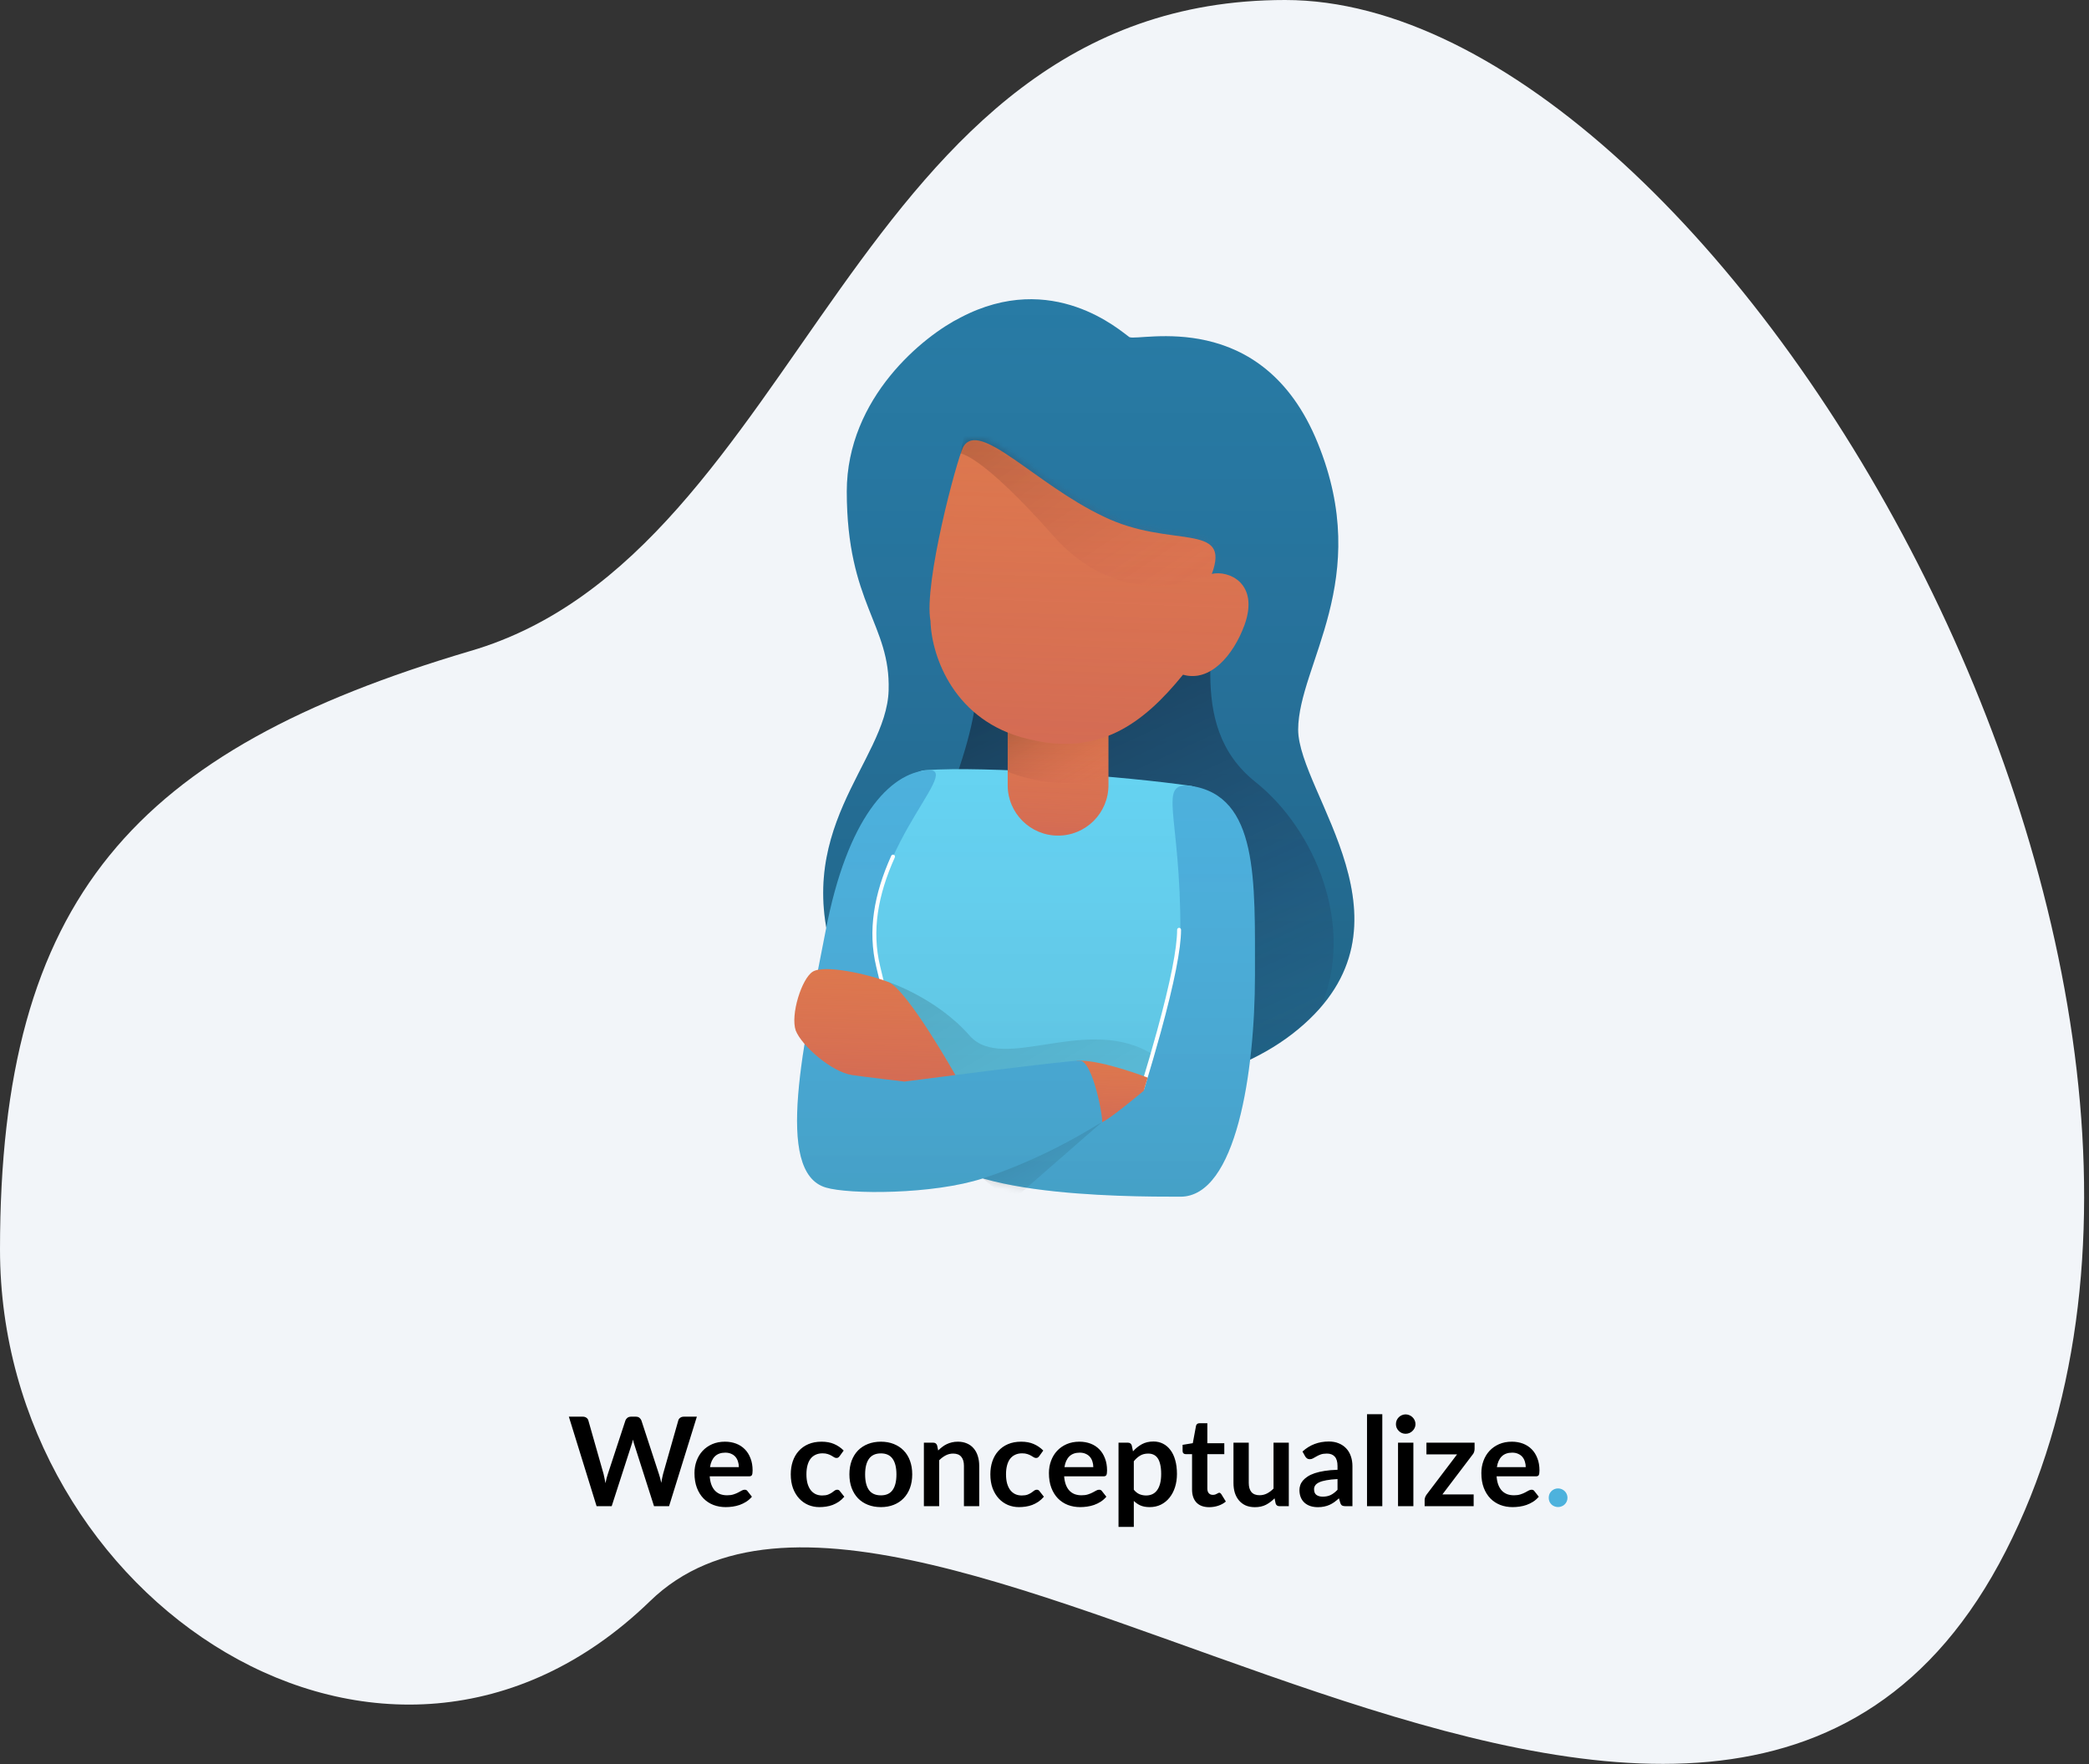 <svg width="405" height="342" viewBox="0 0 405 342" fill="none" xmlns="http://www.w3.org/2000/svg">
<rect x="0" y="0" width="405" height="342" fill="#333333" stroke="none"/>
<path fill-rule="evenodd" clip-rule="evenodd" d="M0 242.231C0 174.04 26.174 145.471 91.146 126.22C156.16 107.279 164.777 0 249.157 0C333.77 0 444.971 191 388.868 300.7C332.784 410.509 177.006 260.715 125.986 310.445C74.867 359.939 0 310.232 0 242.231Z" fill="#F2F5F9"/>
<path d="M135.102 274.648L129.714 292H126.798L123.006 280.144C122.902 279.856 122.806 279.504 122.718 279.088C122.67 279.288 122.622 279.476 122.574 279.652C122.526 279.828 122.474 279.992 122.418 280.144L118.59 292H115.662L110.286 274.648H112.986C113.266 274.648 113.498 274.716 113.682 274.852C113.874 274.98 114.002 275.156 114.066 275.38L117.018 285.76C117.082 286.016 117.142 286.296 117.198 286.6C117.262 286.896 117.326 287.208 117.39 287.536C117.454 287.2 117.522 286.884 117.594 286.588C117.674 286.292 117.758 286.016 117.846 285.76L121.254 275.38C121.318 275.196 121.442 275.028 121.626 274.876C121.818 274.724 122.05 274.648 122.322 274.648H123.27C123.55 274.648 123.778 274.716 123.954 274.852C124.13 274.988 124.262 275.164 124.35 275.38L127.746 285.76C127.914 286.256 128.066 286.828 128.202 287.476C128.306 286.844 128.422 286.272 128.55 285.76L131.502 275.38C131.55 275.18 131.67 275.008 131.862 274.864C132.062 274.72 132.298 274.648 132.57 274.648H135.102ZM143.244 284.428C143.244 284.044 143.188 283.684 143.076 283.348C142.972 283.004 142.812 282.704 142.596 282.448C142.38 282.192 142.104 281.992 141.768 281.848C141.44 281.696 141.056 281.62 140.616 281.62C139.76 281.62 139.084 281.864 138.588 282.352C138.1 282.84 137.788 283.532 137.652 284.428H143.244ZM137.592 286.216C137.64 286.848 137.752 287.396 137.928 287.86C138.104 288.316 138.336 288.696 138.624 289C138.912 289.296 139.252 289.52 139.644 289.672C140.044 289.816 140.484 289.888 140.964 289.888C141.444 289.888 141.856 289.832 142.2 289.72C142.552 289.608 142.856 289.484 143.112 289.348C143.376 289.212 143.604 289.088 143.796 288.976C143.996 288.864 144.188 288.808 144.372 288.808C144.62 288.808 144.804 288.9 144.924 289.084L145.776 290.164C145.448 290.548 145.08 290.872 144.672 291.136C144.264 291.392 143.836 291.6 143.388 291.76C142.948 291.912 142.496 292.02 142.032 292.084C141.576 292.148 141.132 292.18 140.7 292.18C139.844 292.18 139.048 292.04 138.312 291.76C137.576 291.472 136.936 291.052 136.392 290.5C135.848 289.94 135.42 289.252 135.108 288.436C134.796 287.612 134.64 286.66 134.64 285.58C134.64 284.74 134.776 283.952 135.048 283.216C135.32 282.472 135.708 281.828 136.212 281.284C136.724 280.732 137.344 280.296 138.072 279.976C138.808 279.656 139.636 279.496 140.556 279.496C141.332 279.496 142.048 279.62 142.704 279.868C143.36 280.116 143.924 280.48 144.396 280.96C144.868 281.432 145.236 282.016 145.5 282.712C145.772 283.4 145.908 284.188 145.908 285.076C145.908 285.524 145.86 285.828 145.764 285.988C145.668 286.14 145.484 286.216 145.212 286.216H137.592ZM162.788 282.292C162.7 282.404 162.612 282.492 162.524 282.556C162.444 282.62 162.324 282.652 162.164 282.652C162.012 282.652 161.864 282.608 161.72 282.52C161.576 282.424 161.404 282.32 161.204 282.208C161.004 282.088 160.764 281.984 160.484 281.896C160.212 281.8 159.872 281.752 159.464 281.752C158.944 281.752 158.488 281.848 158.096 282.04C157.704 282.224 157.376 282.492 157.112 282.844C156.856 283.196 156.664 283.624 156.536 284.128C156.408 284.624 156.344 285.188 156.344 285.82C156.344 286.476 156.412 287.06 156.548 287.572C156.692 288.084 156.896 288.516 157.16 288.868C157.424 289.212 157.744 289.476 158.12 289.66C158.496 289.836 158.92 289.924 159.392 289.924C159.864 289.924 160.244 289.868 160.532 289.756C160.828 289.636 161.076 289.508 161.276 289.372C161.476 289.228 161.648 289.1 161.792 288.988C161.944 288.868 162.112 288.808 162.296 288.808C162.536 288.808 162.716 288.9 162.836 289.084L163.688 290.164C163.36 290.548 163.004 290.872 162.62 291.136C162.236 291.392 161.836 291.6 161.42 291.76C161.012 291.912 160.588 292.02 160.148 292.084C159.716 292.148 159.284 292.18 158.852 292.18C158.092 292.18 157.376 292.04 156.704 291.76C156.032 291.472 155.444 291.056 154.94 290.512C154.436 289.968 154.036 289.304 153.74 288.52C153.452 287.728 153.308 286.828 153.308 285.82C153.308 284.916 153.436 284.08 153.692 283.312C153.956 282.536 154.34 281.868 154.844 281.308C155.348 280.74 155.972 280.296 156.716 279.976C157.46 279.656 158.316 279.496 159.284 279.496C160.204 279.496 161.008 279.644 161.696 279.94C162.392 280.236 163.016 280.66 163.568 281.212L162.788 282.292ZM170.783 279.496C171.695 279.496 172.523 279.644 173.267 279.94C174.019 280.236 174.659 280.656 175.187 281.2C175.723 281.744 176.135 282.408 176.423 283.192C176.711 283.976 176.855 284.852 176.855 285.82C176.855 286.796 176.711 287.676 176.423 288.46C176.135 289.244 175.723 289.912 175.187 290.464C174.659 291.016 174.019 291.44 173.267 291.736C172.523 292.032 171.695 292.18 170.783 292.18C169.863 292.18 169.027 292.032 168.275 291.736C167.523 291.44 166.879 291.016 166.343 290.464C165.815 289.912 165.403 289.244 165.107 288.46C164.819 287.676 164.675 286.796 164.675 285.82C164.675 284.852 164.819 283.976 165.107 283.192C165.403 282.408 165.815 281.744 166.343 281.2C166.879 280.656 167.523 280.236 168.275 279.94C169.027 279.644 169.863 279.496 170.783 279.496ZM170.783 289.9C171.807 289.9 172.563 289.556 173.051 288.868C173.547 288.18 173.795 287.172 173.795 285.844C173.795 284.516 173.547 283.504 173.051 282.808C172.563 282.112 171.807 281.764 170.783 281.764C169.743 281.764 168.971 282.116 168.467 282.82C167.971 283.516 167.723 284.524 167.723 285.844C167.723 287.164 167.971 288.172 168.467 288.868C168.971 289.556 169.743 289.9 170.783 289.9ZM181.888 281.2C182.136 280.952 182.396 280.724 182.668 280.516C182.948 280.3 183.24 280.12 183.544 279.976C183.856 279.824 184.188 279.708 184.54 279.628C184.892 279.54 185.276 279.496 185.692 279.496C186.364 279.496 186.96 279.612 187.48 279.844C188 280.068 188.432 280.388 188.776 280.804C189.128 281.212 189.392 281.704 189.568 282.28C189.752 282.848 189.844 283.476 189.844 284.164V292H186.88V284.164C186.88 283.412 186.708 282.832 186.364 282.424C186.02 282.008 185.496 281.8 184.792 281.8C184.28 281.8 183.8 281.916 183.352 282.148C182.904 282.38 182.48 282.696 182.08 283.096V292H179.116V279.688H180.928C181.312 279.688 181.564 279.868 181.684 280.228L181.888 281.2ZM201.483 282.292C201.395 282.404 201.307 282.492 201.219 282.556C201.139 282.62 201.019 282.652 200.859 282.652C200.707 282.652 200.559 282.608 200.415 282.52C200.271 282.424 200.099 282.32 199.899 282.208C199.699 282.088 199.459 281.984 199.179 281.896C198.907 281.8 198.567 281.752 198.159 281.752C197.639 281.752 197.183 281.848 196.791 282.04C196.399 282.224 196.071 282.492 195.807 282.844C195.551 283.196 195.359 283.624 195.231 284.128C195.103 284.624 195.039 285.188 195.039 285.82C195.039 286.476 195.107 287.06 195.243 287.572C195.387 288.084 195.591 288.516 195.855 288.868C196.119 289.212 196.439 289.476 196.815 289.66C197.191 289.836 197.615 289.924 198.087 289.924C198.559 289.924 198.939 289.868 199.227 289.756C199.523 289.636 199.771 289.508 199.971 289.372C200.171 289.228 200.343 289.1 200.487 288.988C200.639 288.868 200.807 288.808 200.991 288.808C201.231 288.808 201.411 288.9 201.531 289.084L202.383 290.164C202.055 290.548 201.699 290.872 201.315 291.136C200.931 291.392 200.531 291.6 200.115 291.76C199.707 291.912 199.283 292.02 198.843 292.084C198.411 292.148 197.979 292.18 197.547 292.18C196.787 292.18 196.071 292.04 195.399 291.76C194.727 291.472 194.139 291.056 193.635 290.512C193.131 289.968 192.731 289.304 192.435 288.52C192.147 287.728 192.003 286.828 192.003 285.82C192.003 284.916 192.131 284.08 192.387 283.312C192.651 282.536 193.035 281.868 193.539 281.308C194.043 280.74 194.667 280.296 195.411 279.976C196.155 279.656 197.011 279.496 197.979 279.496C198.899 279.496 199.703 279.644 200.391 279.94C201.087 280.236 201.711 280.66 202.263 281.212L201.483 282.292ZM211.962 284.428C211.962 284.044 211.906 283.684 211.794 283.348C211.69 283.004 211.53 282.704 211.314 282.448C211.098 282.192 210.822 281.992 210.486 281.848C210.158 281.696 209.774 281.62 209.334 281.62C208.478 281.62 207.802 281.864 207.306 282.352C206.818 282.84 206.506 283.532 206.37 284.428H211.962ZM206.31 286.216C206.358 286.848 206.47 287.396 206.646 287.86C206.822 288.316 207.054 288.696 207.342 289C207.63 289.296 207.97 289.52 208.362 289.672C208.762 289.816 209.202 289.888 209.682 289.888C210.162 289.888 210.574 289.832 210.918 289.72C211.27 289.608 211.574 289.484 211.83 289.348C212.094 289.212 212.322 289.088 212.514 288.976C212.714 288.864 212.906 288.808 213.09 288.808C213.338 288.808 213.522 288.9 213.642 289.084L214.494 290.164C214.166 290.548 213.798 290.872 213.39 291.136C212.982 291.392 212.554 291.6 212.106 291.76C211.666 291.912 211.214 292.02 210.75 292.084C210.294 292.148 209.85 292.18 209.418 292.18C208.562 292.18 207.766 292.04 207.03 291.76C206.294 291.472 205.654 291.052 205.11 290.5C204.566 289.94 204.138 289.252 203.826 288.436C203.514 287.612 203.358 286.66 203.358 285.58C203.358 284.74 203.494 283.952 203.766 283.216C204.038 282.472 204.426 281.828 204.93 281.284C205.442 280.732 206.062 280.296 206.79 279.976C207.526 279.656 208.354 279.496 209.274 279.496C210.05 279.496 210.766 279.62 211.422 279.868C212.078 280.116 212.642 280.48 213.114 280.96C213.586 281.432 213.954 282.016 214.218 282.712C214.49 283.4 214.626 284.188 214.626 285.076C214.626 285.524 214.578 285.828 214.482 285.988C214.386 286.14 214.202 286.216 213.93 286.216H206.31ZM219.815 288.808C220.151 289.216 220.515 289.504 220.907 289.672C221.307 289.84 221.739 289.924 222.203 289.924C222.651 289.924 223.055 289.84 223.415 289.672C223.775 289.504 224.079 289.248 224.327 288.904C224.583 288.56 224.779 288.128 224.915 287.608C225.051 287.08 225.119 286.46 225.119 285.748C225.119 285.028 225.059 284.42 224.939 283.924C224.827 283.42 224.663 283.012 224.447 282.7C224.231 282.388 223.967 282.16 223.655 282.016C223.351 281.872 223.003 281.8 222.611 281.8C221.995 281.8 221.471 281.932 221.039 282.196C220.607 282.452 220.199 282.816 219.815 283.288V288.808ZM219.659 281.368C220.163 280.8 220.735 280.34 221.375 279.988C222.015 279.636 222.767 279.46 223.631 279.46C224.303 279.46 224.915 279.6 225.467 279.88C226.027 280.16 226.507 280.568 226.907 281.104C227.315 281.632 227.627 282.288 227.843 283.072C228.067 283.848 228.179 284.74 228.179 285.748C228.179 286.668 228.055 287.52 227.807 288.304C227.559 289.088 227.203 289.768 226.739 290.344C226.283 290.92 225.727 291.372 225.071 291.7C224.423 292.02 223.695 292.18 222.887 292.18C222.199 292.18 221.611 292.076 221.123 291.868C220.635 291.652 220.199 291.356 219.815 290.98V296.02H216.851V279.688H218.663C219.047 279.688 219.299 279.868 219.419 280.228L219.659 281.368ZM234.431 292.192C233.359 292.192 232.535 291.892 231.959 291.292C231.391 290.684 231.107 289.848 231.107 288.784V281.908H229.847C229.687 281.908 229.551 281.856 229.439 281.752C229.327 281.648 229.271 281.492 229.271 281.284V280.108L231.251 279.784L231.875 276.424C231.915 276.264 231.991 276.14 232.103 276.052C232.215 275.964 232.359 275.92 232.535 275.92H234.071V279.796H237.359V281.908H234.071V288.58C234.071 288.964 234.163 289.264 234.347 289.48C234.539 289.696 234.799 289.804 235.127 289.804C235.311 289.804 235.463 289.784 235.583 289.744C235.711 289.696 235.819 289.648 235.907 289.6C236.003 289.552 236.087 289.508 236.159 289.468C236.231 289.42 236.303 289.396 236.375 289.396C236.463 289.396 236.535 289.42 236.591 289.468C236.647 289.508 236.707 289.572 236.771 289.66L237.659 291.1C237.227 291.46 236.731 291.732 236.171 291.916C235.611 292.1 235.031 292.192 234.431 292.192ZM249.865 279.688V292H248.053C247.661 292 247.413 291.82 247.309 291.46L247.105 290.476C246.601 290.988 246.045 291.404 245.437 291.724C244.829 292.036 244.113 292.192 243.289 292.192C242.617 292.192 242.021 292.08 241.501 291.856C240.989 291.624 240.557 291.3 240.205 290.884C239.853 290.468 239.585 289.976 239.401 289.408C239.225 288.832 239.137 288.2 239.137 287.512V279.688H242.101V287.512C242.101 288.264 242.273 288.848 242.617 289.264C242.969 289.672 243.493 289.876 244.189 289.876C244.701 289.876 245.181 289.764 245.629 289.54C246.077 289.308 246.501 288.992 246.901 288.592V279.688H249.865ZM259.308 286.744C258.452 286.784 257.732 286.86 257.148 286.972C256.564 287.076 256.096 287.212 255.744 287.38C255.392 287.548 255.14 287.744 254.988 287.968C254.836 288.192 254.76 288.436 254.76 288.7C254.76 289.22 254.912 289.592 255.216 289.816C255.528 290.04 255.932 290.152 256.428 290.152C257.036 290.152 257.56 290.044 258 289.828C258.448 289.604 258.884 289.268 259.308 288.82V286.744ZM252.516 281.404C253.932 280.108 255.636 279.46 257.628 279.46C258.348 279.46 258.992 279.58 259.56 279.82C260.128 280.052 260.608 280.38 261 280.804C261.392 281.22 261.688 281.72 261.888 282.304C262.096 282.888 262.2 283.528 262.2 284.224V292H260.856C260.576 292 260.36 291.96 260.208 291.88C260.056 291.792 259.936 291.62 259.848 291.364L259.584 290.476C259.272 290.756 258.968 291.004 258.672 291.22C258.376 291.428 258.068 291.604 257.748 291.748C257.428 291.892 257.084 292 256.716 292.072C256.356 292.152 255.956 292.192 255.516 292.192C254.996 292.192 254.516 292.124 254.076 291.988C253.636 291.844 253.256 291.632 252.936 291.352C252.616 291.072 252.368 290.724 252.192 290.308C252.016 289.892 251.928 289.408 251.928 288.856C251.928 288.544 251.98 288.236 252.084 287.932C252.188 287.62 252.356 287.324 252.588 287.044C252.828 286.764 253.136 286.5 253.512 286.252C253.888 286.004 254.348 285.788 254.892 285.604C255.444 285.42 256.084 285.272 256.812 285.16C257.54 285.04 258.372 284.968 259.308 284.944V284.224C259.308 283.4 259.132 282.792 258.78 282.4C258.428 282 257.92 281.8 257.256 281.8C256.776 281.8 256.376 281.856 256.056 281.968C255.744 282.08 255.468 282.208 255.228 282.352C254.988 282.488 254.768 282.612 254.568 282.724C254.376 282.836 254.16 282.892 253.92 282.892C253.712 282.892 253.536 282.84 253.392 282.736C253.248 282.624 253.132 282.496 253.044 282.352L252.516 281.404ZM267.991 274.168V292H265.027V274.168H267.991ZM274.016 279.688V292H271.04V279.688H274.016ZM274.424 276.1C274.424 276.356 274.372 276.596 274.268 276.82C274.164 277.044 274.024 277.24 273.848 277.408C273.68 277.576 273.48 277.712 273.248 277.816C273.016 277.912 272.768 277.96 272.504 277.96C272.248 277.96 272.004 277.912 271.772 277.816C271.548 277.712 271.352 277.576 271.184 277.408C271.016 277.24 270.88 277.044 270.776 276.82C270.68 276.596 270.632 276.356 270.632 276.1C270.632 275.836 270.68 275.588 270.776 275.356C270.88 275.124 271.016 274.924 271.184 274.756C271.352 274.588 271.548 274.456 271.772 274.36C272.004 274.256 272.248 274.204 272.504 274.204C272.768 274.204 273.016 274.256 273.248 274.36C273.48 274.456 273.68 274.588 273.848 274.756C274.024 274.924 274.164 275.124 274.268 275.356C274.372 275.588 274.424 275.836 274.424 276.1ZM285.882 280.912C285.882 281.12 285.846 281.324 285.774 281.524C285.702 281.724 285.606 281.888 285.486 282.016L279.642 289.72H285.702V292H276.198V290.764C276.198 290.628 276.23 290.468 276.294 290.284C276.358 290.092 276.454 289.912 276.582 289.744L282.486 281.956H276.546V279.688H285.882V280.912ZM295.798 284.428C295.798 284.044 295.742 283.684 295.63 283.348C295.526 283.004 295.366 282.704 295.15 282.448C294.934 282.192 294.658 281.992 294.322 281.848C293.994 281.696 293.61 281.62 293.17 281.62C292.314 281.62 291.638 281.864 291.142 282.352C290.654 282.84 290.342 283.532 290.206 284.428H295.798ZM290.146 286.216C290.194 286.848 290.306 287.396 290.482 287.86C290.658 288.316 290.89 288.696 291.178 289C291.466 289.296 291.806 289.52 292.198 289.672C292.598 289.816 293.038 289.888 293.518 289.888C293.998 289.888 294.41 289.832 294.754 289.72C295.106 289.608 295.41 289.484 295.666 289.348C295.93 289.212 296.158 289.088 296.35 288.976C296.55 288.864 296.742 288.808 296.926 288.808C297.174 288.808 297.358 288.9 297.478 289.084L298.33 290.164C298.002 290.548 297.634 290.872 297.226 291.136C296.818 291.392 296.39 291.6 295.942 291.76C295.502 291.912 295.05 292.02 294.586 292.084C294.13 292.148 293.686 292.18 293.254 292.18C292.398 292.18 291.602 292.04 290.866 291.76C290.13 291.472 289.49 291.052 288.946 290.5C288.402 289.94 287.974 289.252 287.662 288.436C287.35 287.612 287.194 286.66 287.194 285.58C287.194 284.74 287.33 283.952 287.602 283.216C287.874 282.472 288.262 281.828 288.766 281.284C289.278 280.732 289.898 280.296 290.626 279.976C291.362 279.656 292.19 279.496 293.11 279.496C293.886 279.496 294.602 279.62 295.258 279.868C295.914 280.116 296.478 280.48 296.95 280.96C297.422 281.432 297.79 282.016 298.054 282.712C298.326 283.4 298.462 284.188 298.462 285.076C298.462 285.524 298.414 285.828 298.318 285.988C298.222 286.14 298.038 286.216 297.766 286.216H290.146Z" fill="black"/>
<path d="M300.255 290.368C300.255 290.12 300.299 289.884 300.387 289.66C300.483 289.436 300.611 289.244 300.771 289.084C300.931 288.924 301.123 288.796 301.347 288.7C301.571 288.604 301.811 288.556 302.067 288.556C302.323 288.556 302.559 288.604 302.775 288.7C302.999 288.796 303.191 288.924 303.351 289.084C303.519 289.244 303.651 289.436 303.747 289.66C303.843 289.884 303.891 290.12 303.891 290.368C303.891 290.624 303.843 290.864 303.747 291.088C303.651 291.304 303.519 291.492 303.351 291.652C303.191 291.812 302.999 291.936 302.775 292.024C302.559 292.12 302.323 292.168 302.067 292.168C301.811 292.168 301.571 292.12 301.347 292.024C301.123 291.936 300.931 291.812 300.771 291.652C300.611 291.492 300.483 291.304 300.387 291.088C300.299 290.864 300.255 290.624 300.255 290.368Z" fill="#4DB2DD"/>
<path fill-rule="evenodd" clip-rule="evenodd" d="M164.167 95.286C164.188 77.004 179.163 65.074 186.234 61.551C204.074 52.199 217.25 64.186 218.954 65.356C220.892 66.25 244.723 59.362 255.479 85.901C266.268 112.409 251.742 128.799 251.674 141.449C251.742 153.863 276.168 179.253 251.674 199.534C227.316 219.801 172.305 214.84 162.391 187.866C152.535 161.051 171.883 147.847 172.284 133.84C172.677 121.051 164.188 117.086 164.167 95.286Z" fill="#287CA6"/>
<path fill-rule="evenodd" clip-rule="evenodd" d="M164.167 95.286C164.188 77.004 179.163 65.074 186.234 61.551C204.074 52.199 217.25 64.186 218.954 65.356C220.892 66.25 244.723 59.362 255.479 85.901C266.268 112.409 251.742 128.799 251.674 141.449C251.742 153.863 276.168 179.253 251.674 199.534C227.316 219.801 172.305 214.84 162.391 187.866C152.535 161.051 171.883 147.847 172.284 133.84C172.677 121.051 164.188 117.086 164.167 95.286Z" fill="url(#paint0_linear)"/>
<path fill-rule="evenodd" clip-rule="evenodd" d="M256.08 195.257C254.829 196.703 253.369 198.13 251.674 199.533C228.984 218.413 179.695 215.401 165.038 193.096C181.308 164.091 189.443 143.651 189.443 131.776C189.443 110.912 232.797 101.16 234.934 111.265C237.071 121.371 229.193 140.297 243.399 151.604C254.991 160.831 262.78 179.559 256.08 195.257Z" fill="url(#paint1_linear)"/>
<mask id="mask0" mask-type="alpha" maskUnits="userSpaceOnUse" x="165" y="107" width="94" height="105">
<path fill-rule="evenodd" clip-rule="evenodd" d="M256.08 195.257C254.829 196.703 253.369 198.13 251.674 199.533C228.984 218.413 179.695 215.401 165.038 193.096C181.308 164.091 189.443 143.651 189.443 131.776C189.443 110.912 232.797 101.16 234.934 111.265C237.071 121.371 229.193 140.297 243.399 151.604C254.991 160.831 262.78 179.559 256.08 195.257Z" fill="white"/>
</mask>
<g mask="url(#mask0)">
</g>
<path fill-rule="evenodd" clip-rule="evenodd" d="M230.875 152.356C243.175 154.113 237.725 214.804 230.875 219.825C224.026 224.846 200.222 226.38 179.386 219.825C158.549 213.271 167.323 150.101 179.386 149.312C191.361 148.455 218.362 150.531 230.875 152.356Z" fill="#66D4F2"/>
<path fill-rule="evenodd" clip-rule="evenodd" d="M230.875 152.356C243.175 154.113 237.725 214.804 230.875 219.825C224.026 224.846 200.222 226.38 179.386 219.825C158.549 213.271 167.323 150.101 179.386 149.312C191.361 148.455 218.362 150.531 230.875 152.356Z" fill="url(#paint2_linear)"/>
<mask id="mask1" mask-type="alpha" maskUnits="userSpaceOnUse" x="166" y="149" width="73" height="76">
<path fill-rule="evenodd" clip-rule="evenodd" d="M230.875 152.356C243.175 154.113 237.725 214.804 230.875 219.825C224.026 224.846 200.222 226.38 179.386 219.825C158.549 213.271 167.323 150.101 179.386 149.312C191.361 148.455 218.362 150.531 230.875 152.356Z" fill="white"/>
<path fill-rule="evenodd" clip-rule="evenodd" d="M230.875 152.356C243.175 154.113 237.725 214.804 230.875 219.825C224.026 224.846 200.222 226.38 179.386 219.825C158.549 213.271 167.323 150.101 179.386 149.312C191.361 148.455 218.362 150.531 230.875 152.356Z" stroke="white"/>
</mask>
<g mask="url(#mask1)">
<path fill-rule="evenodd" clip-rule="evenodd" d="M172.284 190.402C172.284 190.402 181.562 193.446 188.01 200.802C194.511 208.157 211.077 196.326 223.773 204.606C236.626 212.887 224.281 223.376 224.281 223.376L168.986 225.913L172.284 190.402Z" fill="url(#paint3_linear)"/>
</g>
<path d="M195.365 140.181H214.896V152.229C214.896 157.622 210.524 161.994 205.131 161.994C199.737 161.994 195.365 157.622 195.365 152.229V140.181Z" fill="#DD784D"/>
<path d="M195.365 140.181H214.896V152.229C214.896 157.622 210.524 161.994 205.131 161.994C199.737 161.994 195.365 157.622 195.365 152.229V140.181Z" fill="url(#paint4_linear)"/>
<path fill-rule="evenodd" clip-rule="evenodd" d="M199.17 150.834C197.814 150.503 196.547 150.088 195.365 149.601L195.365 140.181H214.896V150.233C210.441 151.988 205.319 152.403 199.17 150.834Z" fill="url(#paint5_linear)"/>
<path fill-rule="evenodd" clip-rule="evenodd" d="M230.875 152.356C244.023 154.307 243.287 170.636 243.304 189.134C243.287 207.834 239.676 232 228.846 232C218.049 232 180.342 232 179.639 219.825C179.298 211.38 180.342 207.456 185.219 208.411C192.625 210.105 221.744 211.455 221.744 211.455C221.744 211.455 228.842 188.135 228.846 180.764C228.93 157.658 224.261 151.568 230.875 152.356Z" fill="#4DB2DD"/>
<path fill-rule="evenodd" clip-rule="evenodd" d="M230.875 152.356C244.023 154.307 243.287 170.636 243.304 189.134C243.287 207.834 239.676 232 228.846 232C218.049 232 180.342 232 179.639 219.825C179.298 211.38 180.342 207.456 185.219 208.411C192.625 210.105 221.744 211.455 221.744 211.455C221.744 211.455 228.842 188.135 228.846 180.764C228.93 157.658 224.261 151.568 230.875 152.356Z" fill="url(#paint6_linear)"/>
<mask id="mask2" mask-type="alpha" maskUnits="userSpaceOnUse" x="179" y="152" width="65" height="80">
<path fill-rule="evenodd" clip-rule="evenodd" d="M230.875 152.356C244.023 154.307 243.287 170.636 243.304 189.134C243.287 207.834 239.676 232 228.846 232C218.049 232 180.342 232 179.639 219.825C179.298 211.38 180.342 207.456 185.219 208.411C192.625 210.105 221.744 211.455 221.744 211.455C221.744 211.455 228.842 188.135 228.846 180.764C228.93 157.658 224.261 151.568 230.875 152.356Z" fill="white"/>
<path fill-rule="evenodd" clip-rule="evenodd" d="M230.875 152.356C244.023 154.307 243.287 170.636 243.304 189.134C243.287 207.834 239.676 232 228.846 232C218.049 232 180.342 232 179.639 219.825C179.298 211.38 180.342 207.456 185.219 208.411C192.625 210.105 221.744 211.455 221.744 211.455C221.744 211.455 228.842 188.135 228.846 180.764C228.93 157.658 224.261 151.568 230.875 152.356Z" stroke="white"/>
</mask>
<g mask="url(#mask2)">
<path fill-rule="evenodd" clip-rule="evenodd" d="M190.546 228.449L213.628 217.542L195.919 233.007L190.546 228.449Z" fill="url(#paint7_linear)"/>
</g>
<path d="M221.855 211.058C221.793 211.259 221.581 211.373 221.38 211.311C221.179 211.25 221.065 211.038 221.127 210.837C222.347 206.825 223.411 203.169 224.316 199.867C226.912 190.403 228.21 183.857 228.212 180.256C228.212 180.046 228.383 179.876 228.593 179.876C228.803 179.876 228.973 180.047 228.973 180.257C228.971 183.946 227.663 190.541 225.05 200.068C224.142 203.377 223.077 207.04 221.855 211.058Z" fill="white"/>
<path fill-rule="evenodd" clip-rule="evenodd" d="M209.316 205.621C214.023 205.621 222.505 208.918 222.505 208.918L221.744 211.455C221.744 211.455 214.855 217.243 213.628 217.542C210.891 218.124 204.608 205.621 209.316 205.621Z" fill="#DD784D"/>
<path fill-rule="evenodd" clip-rule="evenodd" d="M209.316 205.621C214.023 205.621 222.505 208.918 222.505 208.918L221.744 211.455C221.744 211.455 214.855 217.243 213.628 217.542C210.891 218.124 204.608 205.621 209.316 205.621Z" fill="url(#paint8_linear)"/>
<path fill-rule="evenodd" clip-rule="evenodd" d="M179.893 149.312C172.468 149.773 164.259 158.69 160.109 180.257C155.927 202.01 149.98 227.248 160.109 230.224C164.615 231.583 180.928 231.583 190.546 228.449C203.67 224.173 213.407 217.542 213.628 217.542C214.024 217.542 211.96 205.597 209.316 205.621C206.672 205.597 175.327 209.679 175.327 209.679C175.327 209.679 175.226 207.997 170.254 187.359C165.317 166.784 187.318 148.851 179.893 149.312Z" fill="#4DB2DD"/>
<path fill-rule="evenodd" clip-rule="evenodd" d="M179.893 149.312C172.468 149.773 164.259 158.69 160.109 180.257C155.927 202.01 149.98 227.248 160.109 230.224C164.615 231.583 180.928 231.583 190.546 228.449C203.67 224.173 213.407 217.542 213.628 217.542C214.024 217.542 211.96 205.597 209.316 205.621C206.672 205.597 175.327 209.679 175.327 209.679C175.327 209.679 175.226 207.997 170.254 187.359C165.317 166.784 187.318 148.851 179.893 149.312Z" fill="url(#paint9_linear)"/>
<path d="M171.777 192.074C171.826 192.279 171.7 192.484 171.495 192.533C171.291 192.581 171.086 192.455 171.037 192.251C170.677 190.746 170.293 189.145 169.884 187.447C168.212 180.477 169.406 173.414 172.789 165.905C172.875 165.713 173.1 165.628 173.292 165.714C173.483 165.8 173.569 166.026 173.482 166.217C170.163 173.586 168.997 180.486 170.624 187.27C171.033 188.967 171.417 190.569 171.777 192.074Z" fill="white"/>
<path fill-rule="evenodd" clip-rule="evenodd" d="M185.219 208.411C185.219 208.411 176.012 192.068 172.284 190.402C168.35 188.867 159.874 186.96 157.572 188.373C155.409 189.725 153.216 196.775 154.275 199.787C155.409 202.694 161.156 207.788 165.182 208.411C166.953 208.685 175.327 209.679 175.327 209.679L185.219 208.411Z" fill="#DD784D"/>
<path fill-rule="evenodd" clip-rule="evenodd" d="M185.219 208.411C185.219 208.411 176.012 192.068 172.284 190.402C168.35 188.867 159.874 186.96 157.572 188.373C155.409 189.725 153.216 196.775 154.275 199.787C155.409 202.694 161.156 207.788 165.182 208.411C166.953 208.685 175.327 209.679 175.327 209.679L185.219 208.411Z" fill="url(#paint10_linear)"/>
<path fill-rule="evenodd" clip-rule="evenodd" d="M234.934 111.265C238.199 110.516 244.186 113.051 241.275 121.157C239.099 127.097 234.573 132.316 229.354 130.796C221.733 140.178 213.061 146.821 199.17 143.224C185.078 139.855 180.6 127.371 180.4 120.396C179.042 113.159 185.485 89.103 186.741 86.662C189.832 81.23 200.765 93.879 213.881 100.105C226.888 106.496 238.712 101.059 234.934 111.265Z" fill="#DD784D"/>
<path fill-rule="evenodd" clip-rule="evenodd" d="M234.934 111.265C238.199 110.516 244.186 113.051 241.275 121.157C239.099 127.097 234.573 132.316 229.354 130.796C221.733 140.178 213.061 146.821 199.17 143.224C185.078 139.855 180.6 127.371 180.4 120.396C179.042 113.159 185.485 89.103 186.741 86.662C189.832 81.23 200.765 93.879 213.881 100.105C226.888 106.496 238.712 101.059 234.934 111.265Z" fill="url(#paint11_linear)"/>
<mask id="mask3" mask-type="alpha" maskUnits="userSpaceOnUse" x="180" y="85" width="63" height="60">
<path fill-rule="evenodd" clip-rule="evenodd" d="M234.934 111.265C238.199 110.516 244.186 113.051 241.275 121.157C239.099 127.097 234.573 132.316 229.354 130.796C221.733 140.178 213.061 146.821 199.17 143.224C185.078 139.855 180.6 127.371 180.4 120.396C179.042 113.159 185.485 89.103 186.741 86.662C189.832 81.23 200.765 93.879 213.881 100.105C226.888 106.496 238.712 101.059 234.934 111.265Z" fill="white"/>
<path fill-rule="evenodd" clip-rule="evenodd" d="M234.934 111.265C238.199 110.516 244.186 113.051 241.275 121.157C239.099 127.097 234.573 132.316 229.354 130.796C221.733 140.178 213.061 146.821 199.17 143.224C185.078 139.855 180.6 127.371 180.4 120.396C179.042 113.159 185.485 89.103 186.741 86.662C189.832 81.23 200.765 93.879 213.881 100.105C226.888 106.496 238.712 101.059 234.934 111.265Z" stroke="white"/>
</mask>
<g mask="url(#mask3)">
<path fill-rule="evenodd" clip-rule="evenodd" d="M186.234 87.93C186.234 87.93 190.238 88.081 204.243 103.91C218.247 119.739 234.934 111.265 234.934 111.265L242.797 98.583L188.263 76.77L186.234 87.93Z" fill="url(#paint12_linear)"/>
</g>
<defs>
<linearGradient id="paint0_linear" x1="159.601" y1="58" x2="159.601" y2="211.962" gradientUnits="userSpaceOnUse">
<stop stop-color="#1F1845" stop-opacity="0.01"/>
<stop offset="1" stop-opacity="0.2"/>
</linearGradient>
<linearGradient id="paint1_linear" x1="125.185" y1="123.416" x2="179.376" y2="242.143" gradientUnits="userSpaceOnUse">
<stop stop-opacity="0.646"/>
<stop offset="1" stop-color="#1F1845" stop-opacity="0.01"/>
</linearGradient>
<linearGradient id="paint2_linear" x1="166.836" y1="149.113" x2="166.836" y2="224.185" gradientUnits="userSpaceOnUse">
<stop stop-color="#403F9F" stop-opacity="0.01"/>
<stop offset="1" stop-opacity="0.1"/>
</linearGradient>
<linearGradient id="paint3_linear" x1="138.295" y1="208.157" x2="169.079" y2="261.369" gradientUnits="userSpaceOnUse">
<stop stop-opacity="0.155"/>
<stop offset="1" stop-opacity="0.01"/>
</linearGradient>
<linearGradient id="paint4_linear" x1="196.054" y1="139.796" x2="195.195" y2="161.603" gradientUnits="userSpaceOnUse">
<stop stop-color="#C74D75" stop-opacity="0.01"/>
<stop offset="1" stop-color="#AF3B6E" stop-opacity="0.2"/>
</linearGradient>
<linearGradient id="paint5_linear" x1="185.6" y1="145.995" x2="195.823" y2="163.165" gradientUnits="userSpaceOnUse">
<stop stop-opacity="0.2"/>
<stop offset="1" stop-color="#FF6663" stop-opacity="0.01"/>
</linearGradient>
<linearGradient id="paint6_linear" x1="179.58" y1="152.29" x2="179.58" y2="232" gradientUnits="userSpaceOnUse">
<stop stop-color="#403F9F" stop-opacity="0.01"/>
<stop offset="1" stop-opacity="0.1"/>
</linearGradient>
<linearGradient id="paint7_linear" x1="182.021" y1="224.264" x2="193.83" y2="244.539" gradientUnits="userSpaceOnUse">
<stop stop-opacity="0.155"/>
<stop offset="1" stop-opacity="0.01"/>
</linearGradient>
<linearGradient id="paint8_linear" x1="208.142" y1="205.411" x2="207.804" y2="217.357" gradientUnits="userSpaceOnUse">
<stop stop-color="#C74D75" stop-opacity="0.01"/>
<stop offset="1" stop-color="#AF3B6E" stop-opacity="0.2"/>
</linearGradient>
<linearGradient id="paint9_linear" x1="154.528" y1="149.303" x2="154.528" y2="231.089" gradientUnits="userSpaceOnUse">
<stop stop-color="#403F9F" stop-opacity="0.01"/>
<stop offset="1" stop-opacity="0.1"/>
</linearGradient>
<linearGradient id="paint10_linear" x1="155.101" y1="187.494" x2="154.564" y2="209.309" gradientUnits="userSpaceOnUse">
<stop stop-color="#C74D75" stop-opacity="0.01"/>
<stop offset="1" stop-color="#AF3B6E" stop-opacity="0.2"/>
</linearGradient>
<linearGradient id="paint11_linear" x1="182.328" y1="84.356" x2="180.356" y2="143.209" gradientUnits="userSpaceOnUse">
<stop stop-color="#C74D75" stop-opacity="0.01"/>
<stop offset="1" stop-color="#AF3B6E" stop-opacity="0.2"/>
</linearGradient>
<linearGradient id="paint12_linear" x1="157.953" y1="95.495" x2="192.43" y2="147.567" gradientUnits="userSpaceOnUse">
<stop stop-opacity="0.2"/>
<stop offset="1" stop-color="#FF6663" stop-opacity="0.01"/>
</linearGradient>
</defs>
</svg>
